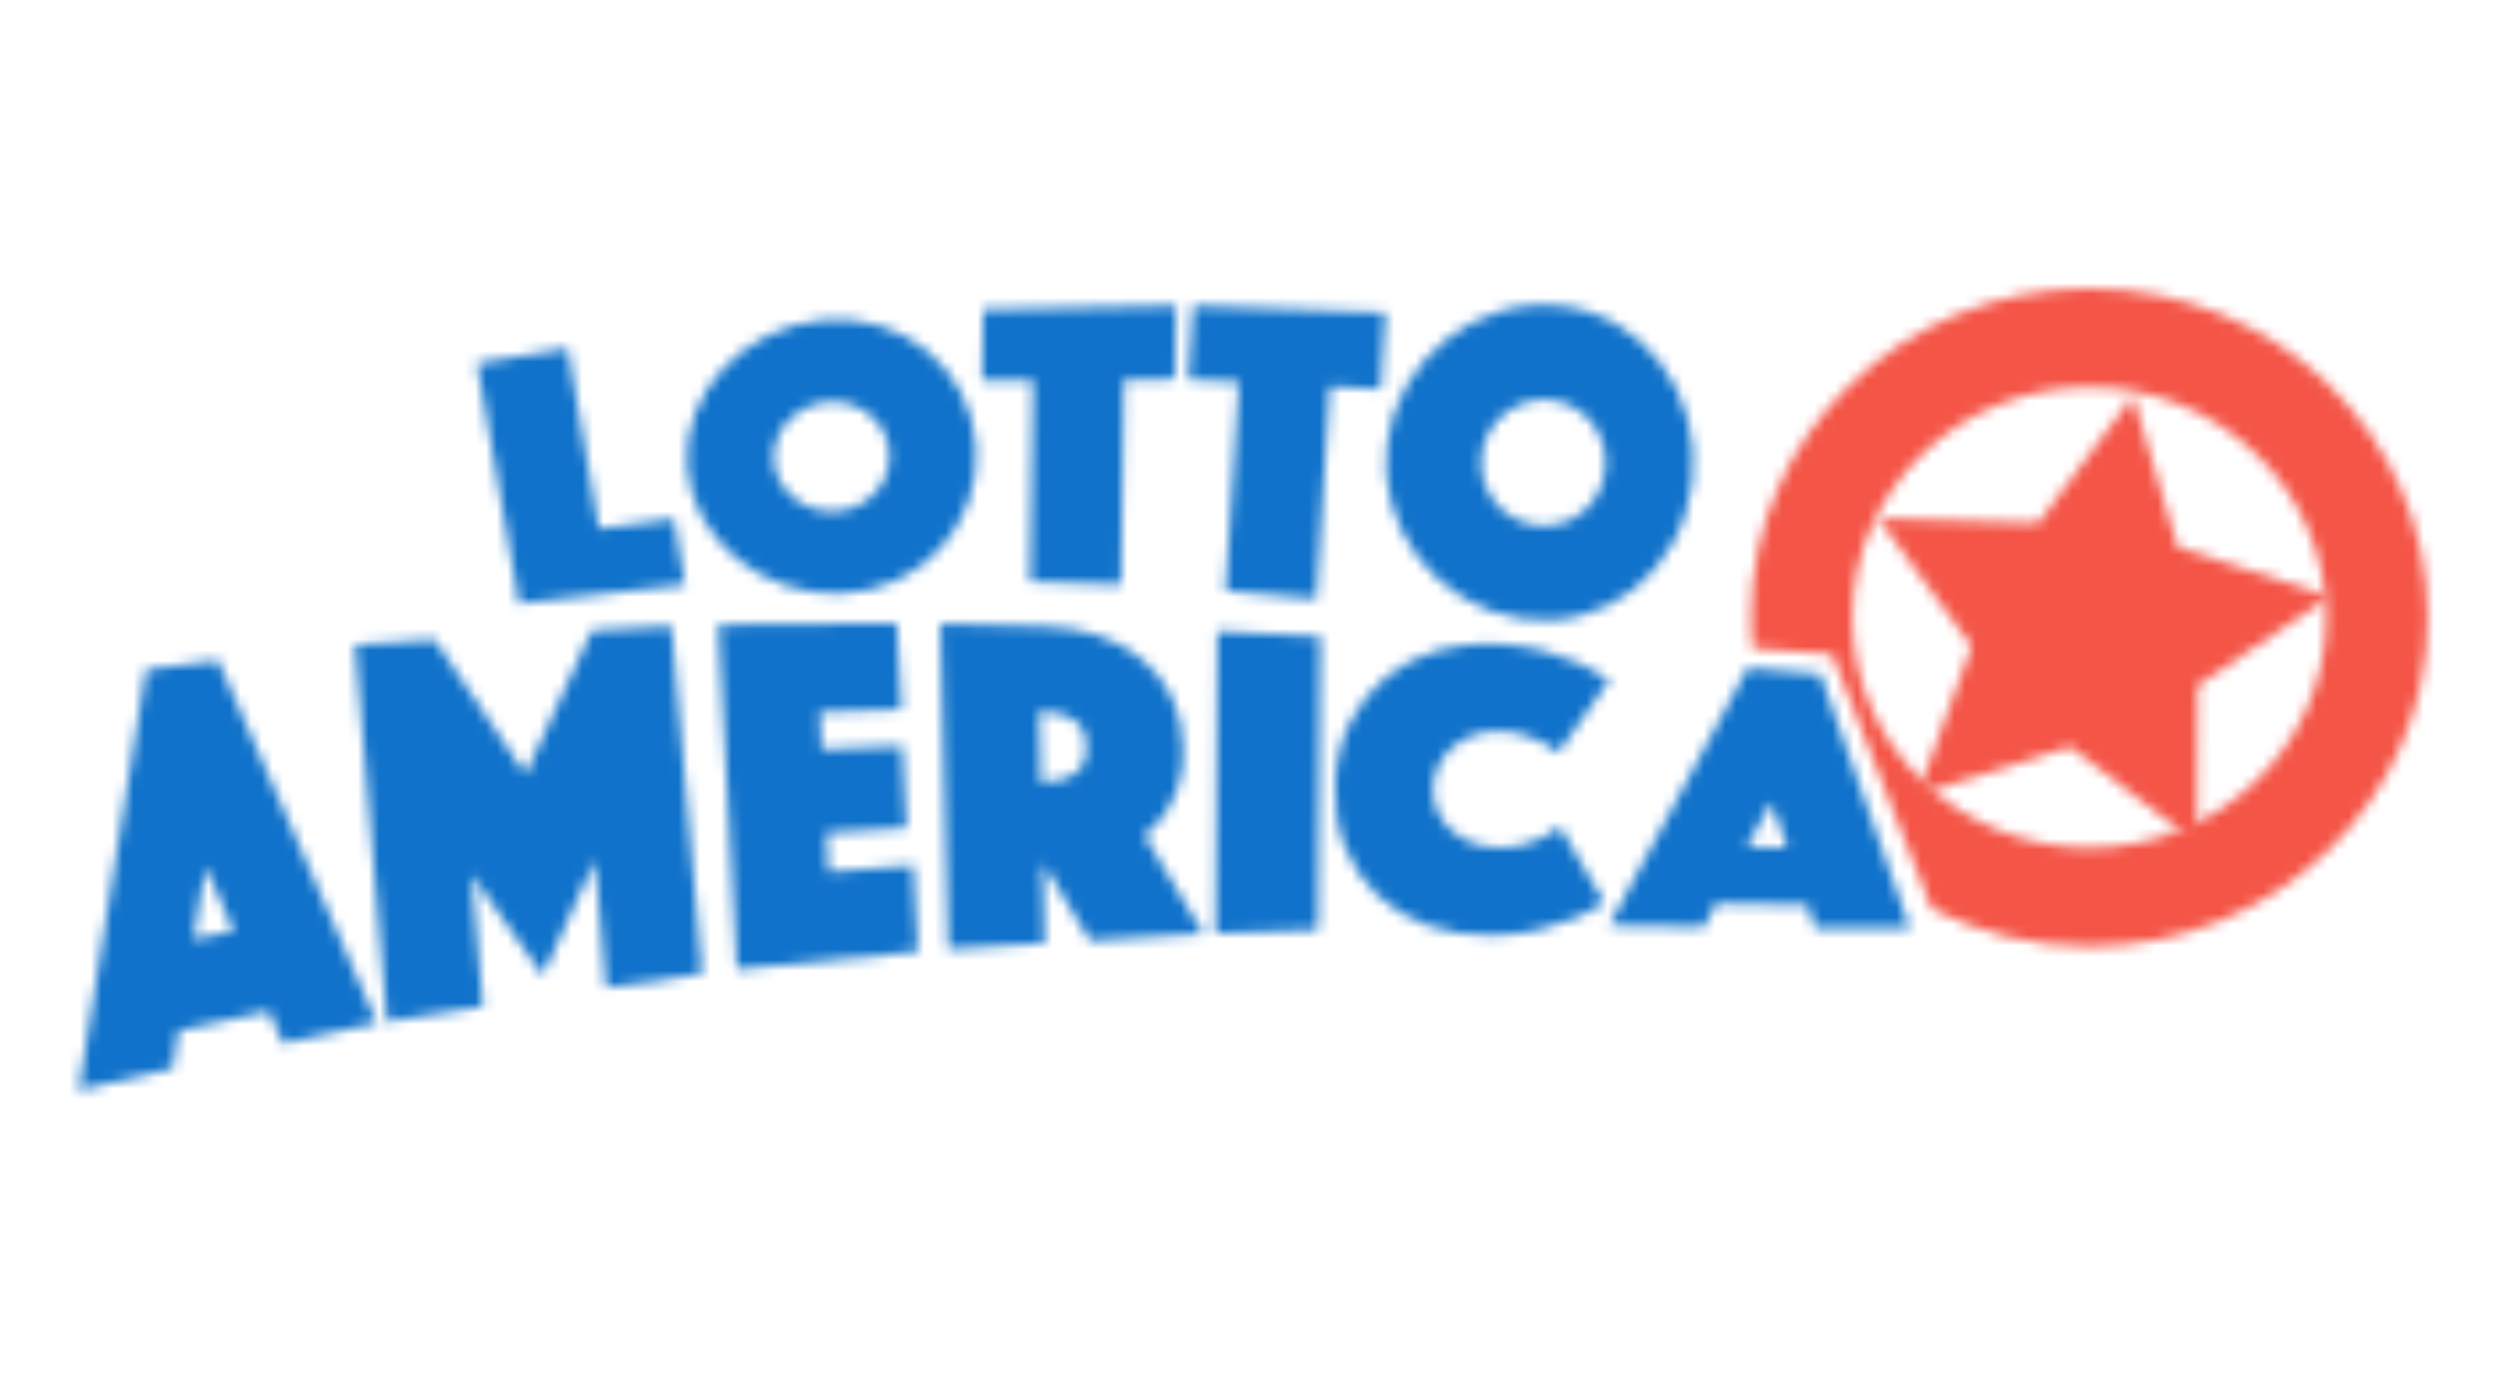<?xml version="1.0" encoding="UTF-8"?>
<svg width="234px" height="130px" viewBox="0 0 234 130" version="1.1" xmlns="http://www.w3.org/2000/svg" xmlns:xlink="http://www.w3.org/1999/xlink">
    <title>lotto_america</title>
    <defs>
        <path d="M17.495,58.063 L8.171,34.239 L0.7,33.685 C0.609,32.735 0.563,31.771 0.563,30.798 C0.563,13.789 14.744,0 32.238,0 C49.731,0 63.913,13.789 63.913,30.798 C63.913,47.807 49.731,61.595 32.238,61.595 C26.915,61.595 21.898,60.319 17.495,58.063 Z M32.238,52.356 C44.483,52.356 54.41,42.704 54.41,30.798 C54.41,18.891 44.483,9.239 32.238,9.239 C19.992,9.239 10.065,18.891 10.065,30.798 C10.065,42.704 19.992,52.356 32.238,52.356 Z" id="path-1"></path>
        <polygon id="path-3" points="18.319 33.459 4.04 37.954 9.101 24.06 0.346 12.078 15.331 12.524 24.199 0.623 28.399 14.793 42.635 19.42 30.246 27.731 30.176 42.492"></polygon>
        <path d="M6.669,34.326 L13.405,33.456 L28.291,67.393 L19.482,69.32 L18.176,66.292 L9.703,68.135 L9.167,71.654 L0.364,73.711 L6.669,34.326 Z M14.885,58.809 L12.244,52.769 L11.107,59.55 L14.885,58.809 Z M26.236,31.997 L33.692,31.535 L42.187,44.133 L48.393,30.672 L55.851,30.26 L58.719,62.785 L49.728,64.114 L48.685,52.145 L43.813,62.957 L37.148,53.513 L38.207,65.868 L29.219,67.277 L26.236,31.997 Z M60.23,30.118 L76.936,29.983 L77.378,38.061 L69.733,38.301 L69.923,41.791 L77.437,41.481 L77.856,49.14 L70.349,49.617 L70.546,53.246 L78.474,52.66 L78.915,60.717 L61.974,62.38 L60.23,30.118 Z M81.026,30.022 L90.817,30.288 C92.633,30.335 94.32,30.627 95.878,31.161 C97.436,31.689 98.793,32.44 99.949,33.411 C101.105,34.376 102.017,35.554 102.687,36.946 C103.356,38.332 103.71,39.921 103.75,41.716 C103.782,43.142 103.611,44.357 103.237,45.363 C102.863,46.372 102.443,47.213 101.976,47.885 C101.427,48.647 100.804,49.299 100.108,49.841 L105.626,59.043 L95.022,59.692 L90.606,52.421 L90.781,59.95 L81.746,60.497 L81.026,30.022 Z M90.431,44.853 L90.898,44.846 C91.975,44.828 92.883,44.562 93.622,44.051 C94.361,43.541 94.718,42.702 94.691,41.531 C94.664,40.36 94.269,39.526 93.506,39.027 C92.744,38.527 91.824,38.274 90.746,38.271 L90.279,38.27 L90.431,44.853 Z M106.945,30.742 L116.565,31.22 L116.36,58.684 L106.773,59.014 L106.945,30.742 Z M117.961,45.075 C118.044,42.901 118.516,40.959 119.376,39.252 C120.237,37.556 121.372,36.134 122.782,34.987 C124.191,33.85 125.816,33.022 127.657,32.501 C129.498,31.986 131.439,31.802 133.48,31.944 C135.096,32.055 136.528,32.293 137.778,32.657 C139.027,33.019 140.097,33.404 140.988,33.813 C142.019,34.278 142.906,34.77 143.649,35.289 L138.878,42.083 C138.438,41.761 137.955,41.45 137.43,41.148 C136.957,40.925 136.392,40.703 135.735,40.483 C135.078,40.262 134.324,40.133 133.475,40.096 C132.597,40.058 131.784,40.165 131.035,40.419 C130.287,40.674 129.627,41.039 129.054,41.514 C128.481,41.991 128.026,42.56 127.687,43.22 C127.348,43.882 127.163,44.596 127.132,45.363 C127.101,46.129 127.234,46.854 127.533,47.535 C127.831,48.216 128.252,48.812 128.798,49.322 C129.343,49.831 129.992,50.234 130.743,50.532 C131.495,50.829 132.324,50.981 133.229,50.99 C134.134,50.998 134.944,50.902 135.66,50.703 C136.376,50.503 136.979,50.278 137.471,50.027 C138.049,49.752 138.558,49.425 138.999,49.048 L143.143,56.097 C142.356,56.661 141.43,57.167 140.365,57.613 C139.446,57.983 138.344,58.333 137.059,58.661 C135.775,58.991 134.313,59.17 132.675,59.197 C130.471,59.231 128.45,58.923 126.612,58.268 C124.774,57.605 123.201,56.656 121.893,55.421 C120.584,54.175 119.581,52.671 118.884,50.91 C118.188,49.143 117.88,47.196 117.961,45.075 Z M156.588,34.167 L163.371,34.756 L171.773,58.561 L162.9,58.519 L162.175,56.361 L153.635,56.215 L152.503,58.414 L143.625,58.274 L156.588,34.167 Z M160.31,51.033 L158.806,46.748 L156.503,50.903 L160.31,51.033 Z M37.643,5.651 L46.135,4.257 L49.049,21.139 L56.087,20.219 L57.123,26.376 L41.593,28.149 L37.643,5.651 Z M57.322,15.262 C57.204,13.559 57.446,11.927 58.05,10.362 C58.653,8.792 59.527,7.393 60.672,6.163 C61.817,4.926 63.191,3.904 64.794,3.096 C66.397,2.283 68.125,1.787 69.98,1.612 C71.834,1.436 73.608,1.605 75.301,2.124 C76.994,2.647 78.492,3.442 79.793,4.509 C81.094,5.583 82.152,6.891 82.965,8.432 C83.778,9.978 84.244,11.657 84.362,13.464 C84.481,15.273 84.238,17.004 83.635,18.653 C83.032,20.298 82.158,21.746 81.013,22.995 C79.868,24.238 78.494,25.235 76.891,25.987 C75.288,26.734 73.559,27.141 71.705,27.213 C69.851,27.283 68.077,27.015 66.384,26.412 C64.691,25.813 63.193,24.97 61.892,23.884 C60.591,22.804 59.533,21.522 58.72,20.036 C57.907,18.556 57.441,16.966 57.322,15.262 Z M65.434,14.743 C65.482,15.442 65.669,16.09 65.994,16.688 C66.319,17.286 66.742,17.801 67.262,18.232 C67.783,18.664 68.38,18.996 69.055,19.226 C69.73,19.458 70.441,19.553 71.188,19.512 C71.934,19.471 72.627,19.297 73.266,18.99 C73.904,18.683 74.453,18.281 74.911,17.785 C75.369,17.287 75.719,16.715 75.96,16.069 C76.201,15.422 76.298,14.74 76.251,14.024 C76.203,13.309 76.016,12.647 75.691,12.039 C75.366,11.431 74.943,10.913 74.423,10.482 C73.902,10.053 73.304,9.729 72.63,9.511 C71.955,9.293 71.244,9.213 70.497,9.272 C69.751,9.33 69.058,9.517 68.419,9.834 C67.781,10.151 67.232,10.557 66.774,11.052 C66.316,11.546 65.966,12.11 65.725,12.745 C65.484,13.379 65.387,14.045 65.434,14.743 Z M89.689,7.244 L84.928,7.277 L85.025,0.636 L103.061,0.264 L102.964,7.161 L98.203,7.19 L97.931,26.376 L89.416,26.09 L89.689,7.244 Z M108.974,7.404 L104.224,7.175 L104.674,0.262 L122.672,0.911 L122.221,8.078 L117.471,7.83 L116.204,27.722 L107.707,26.959 L108.974,7.404 Z M122.835,13.174 C123.081,11.216 123.687,9.407 124.654,7.746 C125.62,6.079 126.83,4.661 128.284,3.492 C129.738,2.317 131.382,1.436 133.217,0.849 C135.051,0.26 136.947,0.062 138.905,0.261 C140.863,0.461 142.665,1.04 144.311,2.002 C145.957,2.969 147.345,4.203 148.474,5.702 C149.603,7.208 150.432,8.923 150.961,10.845 C151.49,12.771 151.632,14.766 151.386,16.827 C151.14,18.886 150.533,20.775 149.567,22.493 C148.6,24.205 147.39,25.636 145.936,26.786 C144.482,27.931 142.838,28.754 141.004,29.256 C139.169,29.756 137.273,29.852 135.316,29.549 C133.358,29.248 131.556,28.588 129.91,27.57 C128.263,26.558 126.876,25.311 125.746,23.83 C124.617,22.355 123.788,20.699 123.259,18.859 C122.73,17.024 122.589,15.13 122.835,13.174 Z M131.674,14.243 C131.574,15.044 131.631,15.815 131.846,16.557 C132.06,17.3 132.397,17.968 132.854,18.562 C133.312,19.157 133.873,19.654 134.538,20.053 C135.203,20.453 135.934,20.707 136.734,20.816 C137.533,20.926 138.303,20.875 139.043,20.664 C139.784,20.453 140.449,20.117 141.039,19.655 C141.628,19.193 142.119,18.623 142.51,17.947 C142.901,17.269 143.147,16.522 143.248,15.705 C143.348,14.887 143.291,14.1 143.076,13.343 C142.862,12.587 142.525,11.909 142.068,11.311 C141.61,10.713 141.049,10.219 140.384,9.827 C139.719,9.435 138.988,9.194 138.188,9.101 C137.389,9.008 136.619,9.075 135.878,9.301 C135.138,9.525 134.473,9.871 133.883,10.337 C133.294,10.803 132.803,11.37 132.412,12.04 C132.021,12.708 131.775,13.442 131.674,14.243 Z" id="path-5"></path>
    </defs>
    <g id="Bg" stroke="none" stroke-width="1" fill="none" fill-rule="evenodd">
        <g id="Logos" transform="translate(-362, -56)">
            <g id="lotto_america" transform="translate(362, 56)">
                <rect id="Rectangle" x="0" y="0" width="234" height="130" rx="2"></rect>
                <g id="america" transform="translate(7, 27)">
                    <g id="Group-3" transform="translate(156.317, 0)">
                        <mask id="mask-2" fill="white">
                            <use xlink:href="#path-1"></use>
                        </mask>
                        <g id="Clip-2"></g>
                        <polygon id="Fill-1" fill="#F45547" mask="url(#mask-2)" points="-3.288 65.329 67.763 65.329 67.763 -3.734 -3.288 -3.734"></polygon>
                    </g>
                    <g id="Group-6" transform="translate(168.445, 9.433)">
                        <mask id="mask-4" fill="white">
                            <use xlink:href="#path-3"></use>
                        </mask>
                        <g id="Clip-5"></g>
                        <polygon id="Fill-4" fill="#F45547" mask="url(#mask-4)" points="-0.12 -7.498 49.894 1.164 41.422 48.349 -8.591 39.688"></polygon>
                    </g>
                    <g id="Group-9" transform="translate(0, 1.348)">
                        <mask id="mask-6" fill="white">
                            <use xlink:href="#path-5"></use>
                        </mask>
                        <g id="Clip-8"></g>
                        <polygon id="Fill-7" fill="#1072CA" mask="url(#mask-6)" points="-3.419 77.532 175.556 77.532 175.556 -3.634 -3.419 -3.634"></polygon>
                    </g>
                </g>
            </g>
        </g>
    </g>
</svg>